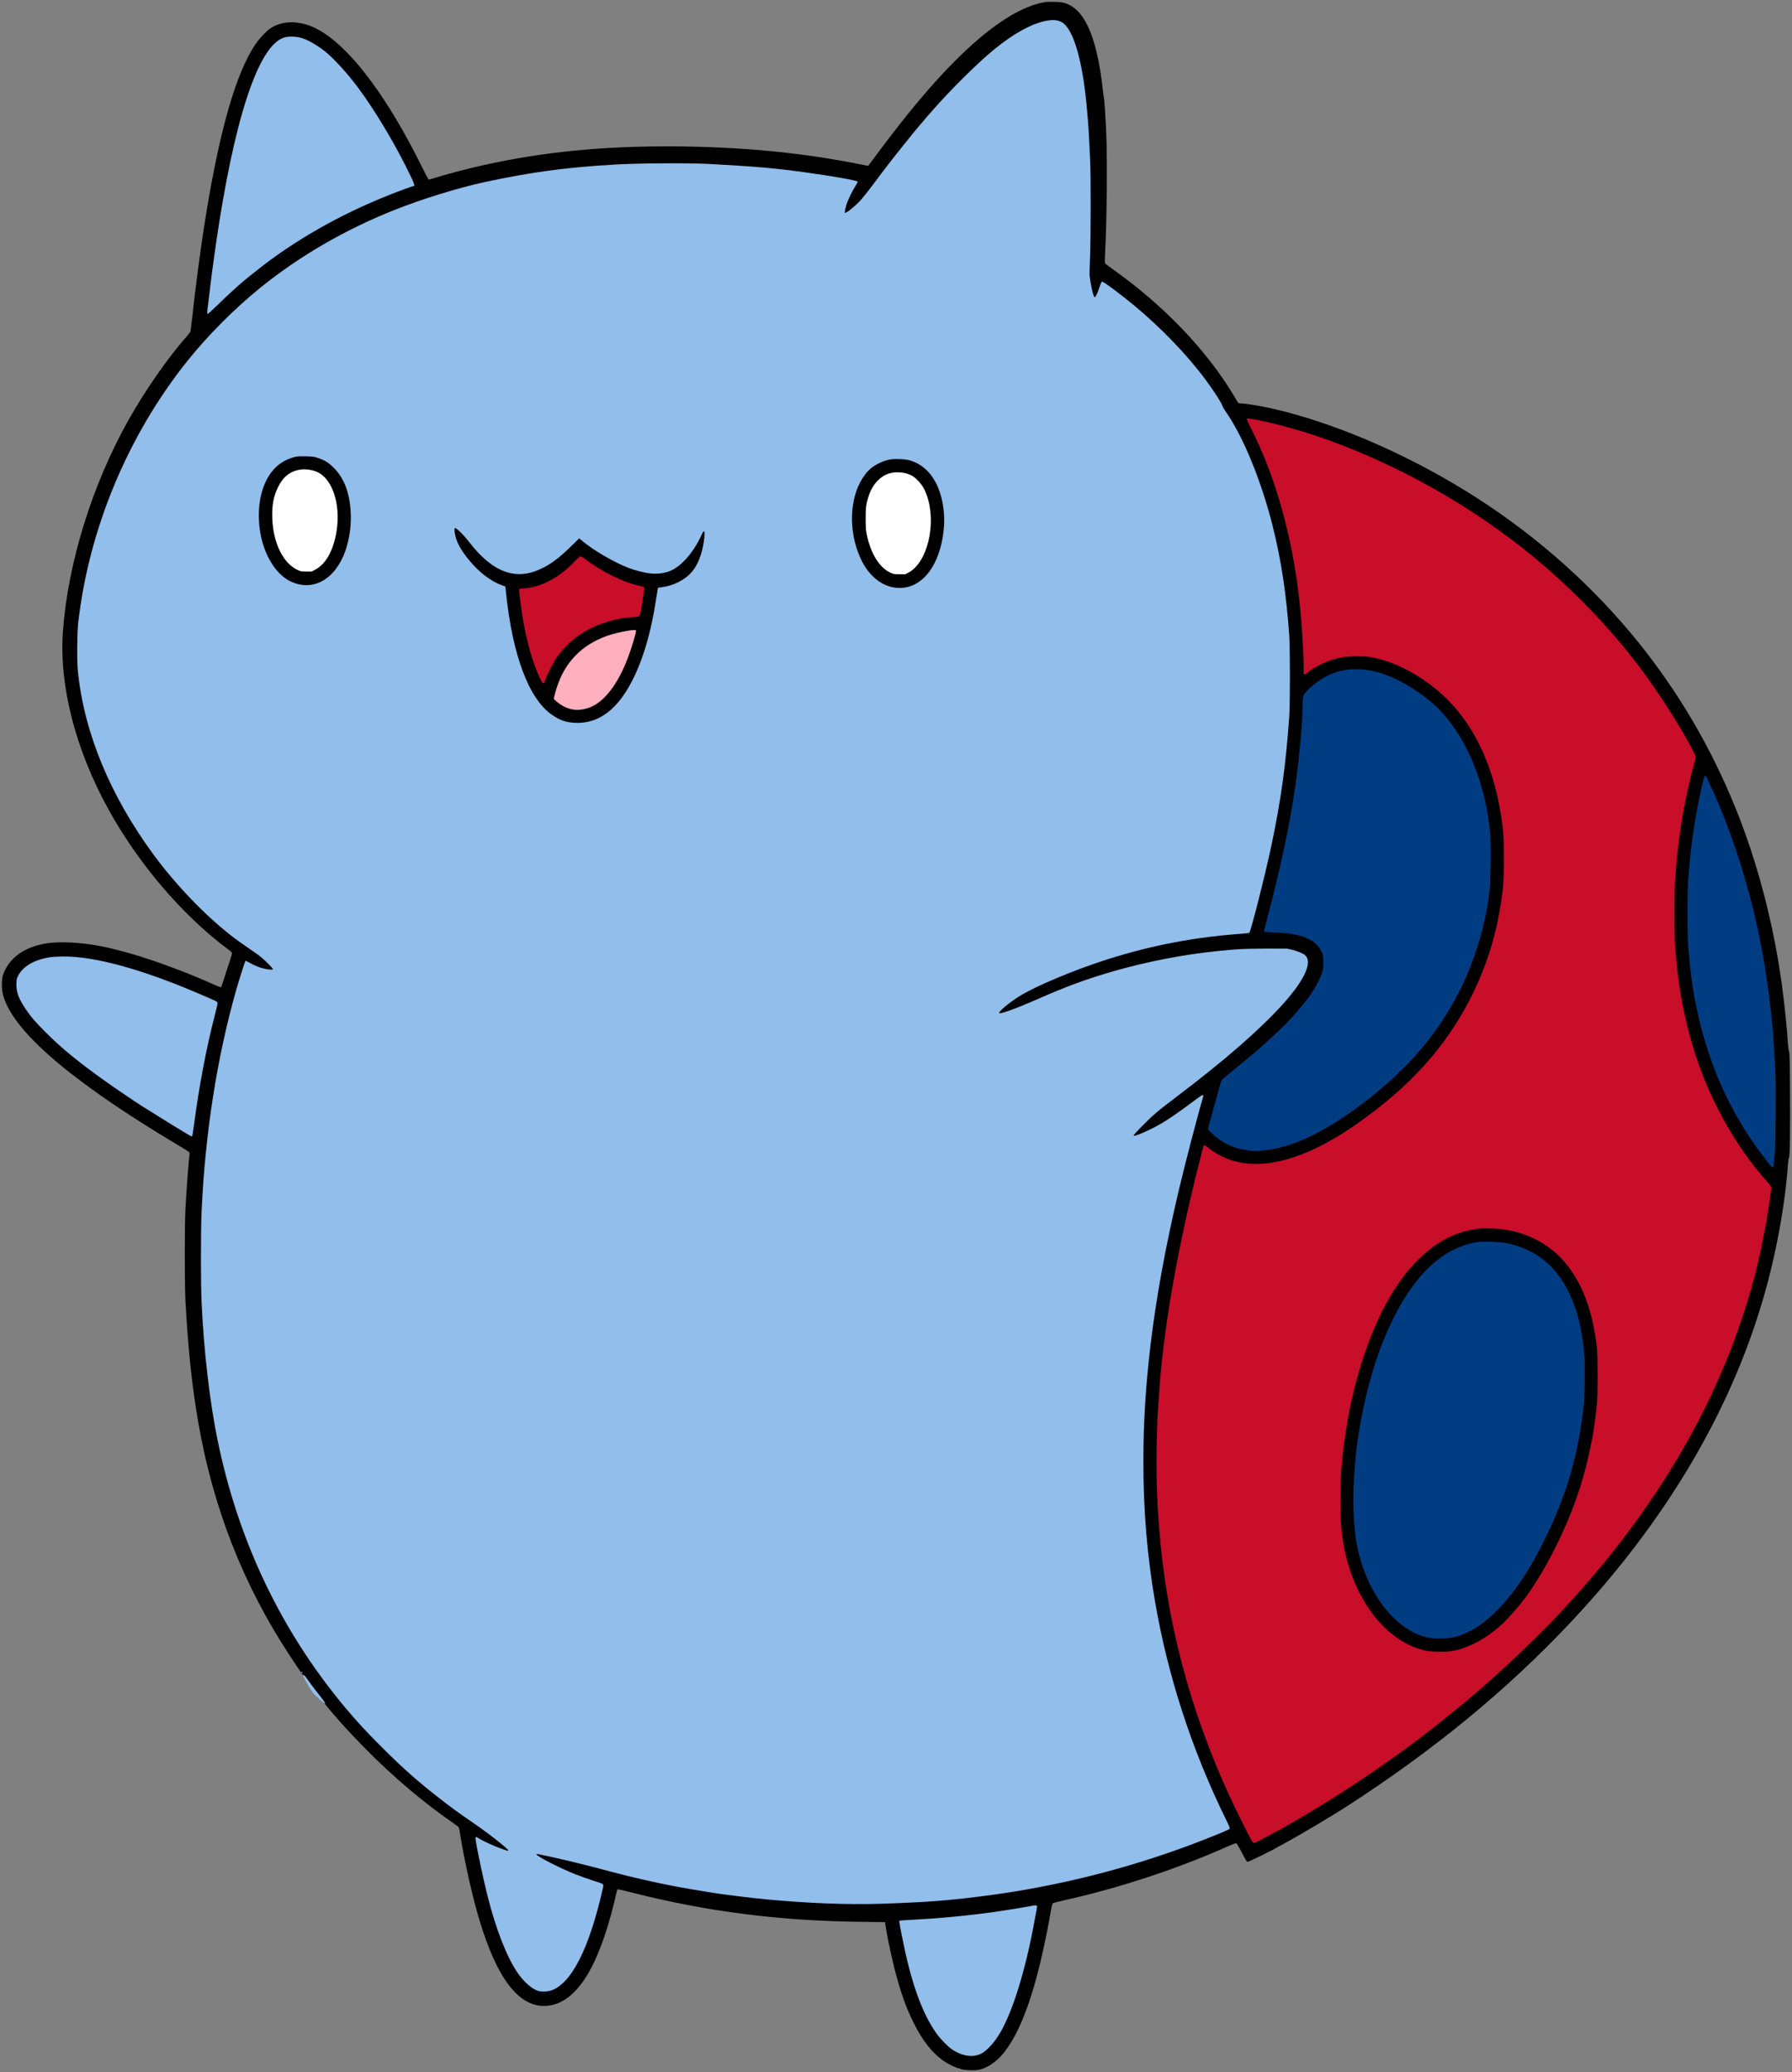 <?xml version="1.0" standalone="no"?>
<!DOCTYPE svg PUBLIC "-//W3C//DTD SVG 1.1//EN"
 "http://www.w3.org/Graphics/SVG/1.1/DTD/svg11.dtd">
<!-- Created with svg_stack (http://github.com/astraw/svg_stack) -->
<svg xmlns:sodipodi="http://sodipodi.sourceforge.net/DTD/sodipodi-0.dtd" xmlns="http://www.w3.org/2000/svg" version="1.1" width="1666.0" height="1926.0">
  <rect width="100%" height="100%" fill="#808080" stroke="none"/>
  <defs/>
  <g id="id0:id0" transform="matrix(1.25,0,0,1.25,0.0,0.0)"><g transform="translate(0,1540.8) scale(0.04,-0.04)" fill="#000000" stroke="none">
<path d="M19460 38484 c-351 -44 -792 -285 -1265 -690 -604 -518 -1216 -1220 -2034 -2334 l-18 -24 -214 42 c-1070 211 -2186 315 -3449 321 -1285 5 -2390 -105 -3490 -349 -309 -68 -731 -180 -948 -251 -34 -11 -66 -19 -72 -17 -5 2 -61 108 -125 236 -614 1242 -1258 2120 -1823 2489 -341 223 -700 261 -969 102 -87 -51 -227 -198 -311 -323 -348 -523 -642 -1531 -901 -3091 -62 -369 -145 -952 -195 -1367 -9 -71 -23 -183 -31 -250 -8 -68 -26 -226 -40 -353 -14 -126 -28 -242 -31 -256 -3 -15 -29 -53 -57 -85 -352 -395 -789 -1021 -1102 -1579 -673 -1202 -1122 -2650 -1215 -3920 -73 -1004 230 -2191 843 -3305 554 -1007 1374 -1970 2207 -2592 42 -31 82 -63 89 -72 11 -13 3 -46 -52 -208 -36 -106 -82 -247 -102 -313 -20 -66 -40 -123 -44 -127 -4 -4 -63 17 -131 48 -809 361 -1649 640 -2219 735 -319 53 -665 66 -883 34 -423 -63 -716 -275 -824 -595 -27 -82 -25 -268 5 -375 104 -368 466 -804 1096 -1320 61 -50 122 -99 136 -110 14 -11 107 -81 205 -156 460 -349 1056 -743 1744 -1154 146 -87 270 -164 277 -173 7 -8 10 -26 7 -41 -13 -80 -53 -601 -76 -1006 -16 -293 -16 -1418 0 -1720 49 -895 121 -1579 238 -2255 275 -1591 844 -3040 1710 -4350 157 -239 219 -329 244 -358 11 -13 20 -29 20 -35 1 -7 12 -25 26 -42 56 -67 175 -216 257 -325 199 -264 508 -612 861 -968 518 -524 1071 -991 1628 -1376 53 -37 99 -74 102 -84 3 -9 13 -62 21 -117 80 -504 235 -1192 364 -1615 322 -1061 716 -1581 1195 -1580 284 1 538 169 759 502 208 314 395 800 546 1418 22 91 43 182 47 203 3 21 13 41 20 44 8 3 121 -22 251 -56 1391 -355 2744 -529 4258 -547 l460 -6 12 -76 c52 -319 141 -721 227 -1017 93 -325 170 -527 292 -775 168 -341 357 -577 579 -725 82 -55 230 -124 265 -125 9 0 20 -4 25 -9 17 -17 196 -34 285 -26 178 14 373 135 526 326 285 357 522 973 724 1879 54 242 110 524 150 760 12 69 27 130 33 137 7 7 113 35 237 62 984 220 2042 566 2953 968 187 83 220 94 232 82 11 -12 92 -157 167 -302 13 -24 27 -37 40 -37 18 0 482 226 513 250 6 4 55 31 110 60 290 155 914 524 1230 728 1609 1041 2954 2146 4134 3397 1765 1873 2980 3913 3600 6050 236 815 404 1729 457 2495 4 52 12 101 18 109 17 21 24 495 19 1266 -4 539 -7 686 -18 710 -7 17 -16 77 -20 135 -17 285 -65 752 -115 1115 -152 1122 -460 2293 -865 3286 -457 1122 -1046 2126 -1789 3053 -835 1039 -1868 1964 -3021 2703 -1150 737 -2447 1317 -3611 1613 -291 74 -592 129 -779 142 l-39 3 -91 151 c-508 844 -1299 1669 -2250 2344 -71 50 -134 99 -139 107 -4 8 -3 104 3 216 31 549 41 1669 21 2187 -12 284 -36 666 -45 679 -3 5 -12 71 -20 148 -94 848 -284 1361 -571 1543 -99 62 -168 81 -314 85 -69 2 -141 1 -160 -1z m268 -381 c18 -9 49 -35 70 -58 172 -198 302 -670 376 -1369 32 -304 34 -321 51 -596 34 -560 37 -747 30 -1621 -9 -1108 -9 -1096 9 -1214 15 -99 59 -259 78 -282 6 -7 14 -10 19 -7 17 10 66 117 94 204 35 108 46 121 77 93 13 -11 88 -69 168 -129 803 -597 1503 -1326 1942 -2024 36 -58 68 -117 72 -132 3 -14 44 -83 90 -152 194 -289 388 -691 560 -1160 318 -864 512 -1824 586 -2901 17 -248 24 -1012 11 -1338 -37 -978 -183 -1986 -451 -3112 -112 -468 -275 -1093 -289 -1108 -4 -4 -36 -10 -72 -12 -266 -20 -369 -29 -549 -50 -663 -78 -1228 -195 -1865 -386 -660 -199 -1504 -548 -1825 -756 -163 -106 -375 -290 -375 -326 0 -43 355 80 785 273 999 447 2081 741 3200 870 329 37 833 70 1090 70 245 0 471 -35 581 -91 125 -62 144 -153 69 -333 -85 -204 -274 -448 -610 -790 -470 -477 -1040 -963 -1790 -1525 -316 -237 -488 -386 -686 -592 -91 -96 -134 -146 -134 -160 0 -40 308 85 545 221 158 92 278 174 656 452 50 37 95 65 99 63 5 -3 2 -29 -6 -58 -20 -72 -35 -126 -109 -397 -58 -216 -109 -410 -186 -710 -60 -234 -199 -822 -249 -1050 -28 -129 -55 -253 -60 -275 -57 -238 -205 -1053 -270 -1486 -148 -990 -218 -1892 -217 -2809 1 -1030 82 -1909 268 -2882 237 -1248 664 -2525 1237 -3701 91 -187 104 -220 91 -231 -34 -33 -796 -324 -1242 -475 -756 -256 -1627 -480 -2412 -620 -93 -17 -195 -35 -225 -41 -244 -45 -811 -122 -1145 -154 -357 -36 -346 -35 -825 -66 -360 -23 -995 -32 -1418 -21 -230 6 -484 16 -567 21 -493 33 -476 32 -820 65 -159 15 -305 32 -525 60 -239 31 -346 45 -365 50 -11 2 -69 11 -130 20 -534 78 -1321 245 -1905 405 -550 150 -1334 330 -1354 310 -12 -12 -19 -6 88 -76 118 -76 413 -226 601 -304 83 -34 249 -95 370 -136 121 -40 224 -80 229 -87 20 -31 -149 -665 -254 -954 -148 -404 -298 -670 -473 -840 -215 -208 -411 -227 -626 -58 -278 218 -555 835 -776 1725 -90 362 -212 967 -198 981 4 4 82 -30 173 -74 159 -79 452 -189 465 -175 12 11 -8 34 -90 105 -184 157 -400 319 -727 543 -829 569 -1624 1297 -2284 2091 -126 152 -156 190 -298 374 -517 672 -1016 1531 -1353 2328 -468 1111 -758 2270 -893 3569 -5 54 -14 140 -19 190 -64 618 -86 1100 -86 1868 0 712 12 1020 65 1675 89 1095 307 2310 594 3301 60 208 147 482 159 501 5 9 24 2 65 -23 108 -65 260 -114 400 -129 l62 -6 0 24 c0 18 -25 50 -82 109 -101 102 -184 168 -348 278 -752 502 -1487 1263 -2055 2125 -614 933 -1002 1911 -1124 2835 -32 240 -36 312 -36 635 1 292 4 366 23 520 44 346 93 633 158 915 180 777 421 1459 764 2155 246 498 488 907 782 1317 319 446 570 741 967 1138 574 574 1110 990 1811 1407 1258 748 2784 1235 4485 1433 331 39 546 57 1110 92 262 16 1448 16 1720 0 110 -7 279 -17 375 -23 256 -15 619 -45 825 -69 282 -32 385 -45 595 -75 254 -37 412 -62 585 -93 61 -11 142 -26 180 -33 39 -7 75 -16 82 -21 8 -7 0 -28 -31 -76 -85 -131 -154 -290 -187 -429 -28 -116 -21 -123 62 -66 153 104 286 239 424 428 676 929 1422 1793 2025 2346 500 459 938 728 1265 778 78 12 211 4 253 -16z m-14155 -299 c546 -133 1296 -1061 2003 -2478 92 -184 112 -232 102 -241 -7 -7 -92 -40 -188 -75 -1320 -476 -2527 -1229 -3496 -2183 -61 -60 -114 -105 -117 -100 -3 5 0 61 8 124 8 63 26 209 40 324 238 1962 568 3427 935 4150 116 230 256 403 370 458 95 46 211 54 343 21z m17877 -7124 c627 -123 1473 -413 2240 -767 845 -391 1608 -845 2380 -1417 381 -282 867 -699 1263 -1085 119 -116 441 -458 592 -631 460 -524 873 -1087 1228 -1676 111 -184 287 -495 340 -600 l26 -52 -20 -68 c-20 -69 -94 -360 -123 -484 -43 -181 -96 -471 -150 -810 -86 -539 -130 -1300 -108 -1874 17 -448 48 -762 113 -1161 188 -1150 603 -2169 1242 -3050 98 -134 283 -366 365 -457 33 -37 66 -76 71 -87 8 -14 4 -68 -14 -203 -143 -1039 -410 -2040 -800 -2998 -239 -587 -565 -1244 -893 -1800 -194 -331 -506 -810 -696 -1073 -39 -54 -84 -117 -100 -140 -53 -74 -267 -360 -321 -427 -28 -36 -96 -121 -151 -190 -391 -494 -795 -941 -1349 -1495 -613 -613 -1098 -1046 -1760 -1573 -66 -52 -138 -110 -161 -128 -23 -18 -63 -50 -90 -70 -912 -700 -1779 -1275 -2704 -1796 -334 -188 -541 -293 -557 -282 -19 12 -35 40 -159 284 -897 1758 -1433 3622 -1579 5495 -8 105 -19 244 -25 310 -23 286 -34 968 -21 1414 6 240 16 488 21 551 5 63 14 189 20 280 13 193 54 628 74 785 8 61 17 137 21 170 8 79 48 371 65 480 5 33 19 121 30 195 78 516 206 1171 365 1870 73 321 261 1070 271 1080 5 5 46 -19 94 -55 209 -157 421 -238 714 -272 120 -14 156 -15 275 -4 363 34 646 119 1036 311 375 185 659 370 1173 769 253 195 658 579 871 826 822 949 1305 2093 1412 3340 15 180 15 699 0 880 -80 940 -388 1766 -875 2350 -76 91 -252 269 -339 342 -192 162 -488 353 -687 446 -631 294 -1198 277 -1696 -51 -51 -33 -95 -65 -99 -71 -18 -31 -25 15 -25 172 0 591 -72 1337 -191 1982 -160 871 -449 1758 -784 2402 -40 78 -71 144 -67 147 8 9 66 0 242 -34z m1999 -4635 c306 -54 614 -194 951 -434 407 -289 701 -660 933 -1177 173 -386 309 -903 347 -1324 5 -63 15 -169 21 -235 13 -138 7 -571 -10 -770 -89 -1017 -459 -1991 -1066 -2805 -329 -441 -695 -808 -1206 -1208 -669 -524 -1246 -824 -1778 -924 -162 -31 -404 -30 -544 0 -110 24 -255 79 -331 125 -150 91 -292 221 -283 260 3 19 125 460 215 782 l27 100 60 48 c33 27 112 91 175 142 598 484 996 861 1276 1205 136 168 224 301 294 445 86 177 111 295 91 438 -37 268 -291 439 -706 476 -60 6 -172 11 -248 13 -76 1 -141 6 -143 10 -3 4 18 90 45 190 82 302 229 900 286 1163 14 66 32 147 40 180 8 33 36 175 64 315 44 224 70 375 126 725 19 116 41 286 60 450 8 72 19 164 25 205 24 171 69 793 70 968 0 172 9 200 86 277 132 132 350 268 512 320 171 55 431 72 611 40z m6306 -2065 c58 -115 151 -330 252 -580 324 -802 561 -1616 727 -2490 50 -268 119 -694 131 -820 3 -36 11 -90 16 -120 14 -79 46 -402 64 -640 8 -113 20 -245 25 -295 41 -363 40 -1838 -1 -2097 -6 -38 -14 -70 -19 -73 -25 -15 -345 418 -522 705 -519 845 -856 1844 -973 2885 -8 72 -19 168 -25 215 -45 375 -50 1223 -10 1670 42 475 92 828 176 1255 27 137 94 438 100 447 12 19 26 4 59 -62z m-30307 -3270 c429 -46 975 -189 1612 -423 275 -101 931 -376 959 -402 11 -11 5 -45 -38 -212 -161 -632 -329 -1523 -402 -2138 -6 -55 -15 -104 -19 -109 -9 -9 -284 153 -625 367 -104 66 -223 140 -262 165 -40 25 -73 49 -73 53 0 5 -6 9 -12 9 -12 0 -370 238 -598 397 -470 328 -980 751 -1228 1020 -362 391 -504 694 -424 901 54 140 199 260 386 322 168 55 474 76 724 50z m17808 -17645 c4 -8 -3 -68 -15 -133 -203 -1106 -438 -1859 -710 -2273 -84 -128 -154 -206 -234 -263 -88 -61 -138 -78 -228 -78 -335 1 -639 293 -892 858 -91 203 -196 519 -272 824 -73 287 -172 781 -161 799 3 5 83 11 178 15 193 8 419 22 578 36 298 26 359 32 525 51 180 20 423 51 545 69 110 17 501 82 570 95 91 17 110 17 116 0z"/>
<path d="M5500 30046 c-126 -28 -222 -73 -325 -151 -181 -138 -314 -392 -360 -690 -26 -163 -16 -497 18 -650 70 -314 182 -534 361 -710 151 -150 311 -218 511 -217 179 1 321 63 462 202 194 192 318 479 363 842 19 148 9 446 -20 578 -56 264 -149 450 -296 591 -113 109 -234 173 -383 205 -80 17 -255 17 -331 0z m283 -281 c37 -8 95 -29 128 -47 217 -115 349 -424 349 -817 0 -462 -187 -876 -440 -972 -83 -32 -202 -24 -293 18 -262 123 -446 530 -447 988 0 322 78 556 237 706 125 119 287 162 466 124z"/>
<path d="M16580 30000 c-290 -36 -530 -240 -658 -557 -155 -387 -120 -951 84 -1352 133 -261 308 -422 534 -492 110 -35 285 -33 388 4 105 37 174 81 268 172 166 162 283 403 346 715 20 101 23 145 23 355 0 214 -3 252 -24 350 -81 380 -257 630 -528 750 -112 50 -292 73 -433 55z m324 -315 c103 -42 206 -148 269 -275 211 -428 127 -1133 -172 -1431 -73 -72 -129 -104 -213 -119 -308 -57 -604 307 -668 824 -15 120 -7 392 14 486 54 235 156 402 297 487 84 50 146 63 284 60 105 -3 129 -7 189 -32z"/>
<path d="M8437 28723 c-19 -19 5 -177 41 -269 81 -204 361 -540 570 -682 91 -62 265 -152 294 -152 32 0 46 -34 52 -130 11 -146 53 -442 92 -649 159 -841 425 -1394 787 -1635 164 -109 270 -141 467 -140 150 0 220 14 352 69 370 156 676 582 894 1241 98 299 189 694 235 1029 13 88 27 166 32 173 5 6 29 12 52 12 72 0 229 46 322 94 217 112 353 287 432 555 60 200 83 568 30 471 -4 -8 -38 -76 -74 -151 -127 -262 -288 -470 -451 -579 -297 -198 -744 -121 -1341 232 -147 86 -360 236 -398 278 -46 51 -45 52 -203 -101 -304 -295 -529 -441 -772 -502 -115 -28 -274 -28 -385 2 -238 63 -476 244 -710 541 -113 144 -181 217 -246 266 -47 34 -60 39 -72 27z m2462 -632 c314 -226 653 -393 953 -470 96 -24 103 -28 106 -53 4 -31 -62 -430 -77 -471 -10 -25 -14 -27 -73 -27 -75 0 -292 -32 -403 -59 -250 -61 -475 -163 -673 -304 -98 -69 -273 -239 -348 -337 -78 -102 -168 -259 -219 -382 -63 -151 -66 -153 -100 -87 -177 351 -327 963 -390 1587 -7 72 -17 65 115 82 320 40 604 195 895 489 55 56 104 101 109 101 5 0 52 -31 105 -69z m905 -1310 c3 -5 -12 -69 -34 -142 -138 -472 -285 -779 -484 -1012 -229 -267 -537 -355 -793 -227 -58 30 -151 100 -166 126 -19 34 47 253 128 421 74 155 156 270 277 390 166 164 358 280 589 357 101 34 312 81 394 89 77 7 84 7 89 -2z"/>
<path d="M27460 15693 c-351 -56 -630 -180 -910 -403 -130 -104 -353 -339 -472 -497 -385 -514 -687 -1198 -903 -2048 -75 -295 -146 -651 -184 -935 -7 -47 -16 -114 -21 -150 -47 -344 -75 -839 -66 -1168 16 -611 105 -1042 300 -1468 299 -654 770 -1089 1304 -1206 141 -31 405 -30 547 2 736 164 1419 907 2004 2181 283 617 430 1084 571 1814 11 57 44 288 59 415 32 269 36 342 36 725 -1 357 -3 419 -24 580 -113 891 -428 1501 -956 1854 -232 156 -535 266 -820 300 -84 10 -410 13 -465 4z m442 -283 c506 -78 857 -295 1124 -695 205 -308 330 -687 400 -1210 32 -239 28 -931 -6 -1200 -5 -38 -17 -126 -25 -195 -52 -397 -198 -999 -335 -1380 -173 -477 -426 -1007 -678 -1415 -333 -539 -708 -927 -1070 -1109 -497 -249 -988 -154 -1409 271 -300 303 -527 744 -638 1239 -49 216 -71 434 -81 769 -7 242 7 679 26 805 5 36 14 120 20 188 38 419 158 1029 296 1499 163 557 394 1083 642 1463 351 537 802 887 1237 960 39 7 88 16 110 20 75 15 258 10 387 -10z"/>
</g>
</g>
  <g id="id1:id1" transform="matrix(1.25,0,0,1.25,0.0,0.0)"><g transform="translate(0,1540.8) scale(0.04,-0.04)" fill="#c80e28" stroke="none">
<path d="M23180 30729 c0 -6 38 -86 84 -178 416 -824 707 -1803 860 -2896 33 -238 72 -635 85 -865 6 -102 16 -270 22 -375 5 -104 10 -239 9 -300 -1 -60 -1 -116 -1 -122 2 -21 28 -15 63 15 136 117 379 232 602 284 113 26 398 36 532 19 480 -63 1057 -373 1479 -796 520 -521 863 -1271 1000 -2190 39 -265 50 -429 49 -780 0 -418 -22 -652 -95 -1040 -184 -975 -619 -1887 -1263 -2650 -209 -247 -508 -544 -746 -742 -41 -34 -111 -92 -155 -128 -135 -112 -412 -317 -579 -429 -868 -583 -1623 -791 -2211 -610 -170 53 -317 131 -451 240 -30 24 -60 44 -68 44 -17 0 -11 22 -111 -375 -407 -1615 -661 -3091 -735 -4270 -6 -93 -15 -226 -20 -295 -23 -315 -33 -934 -22 -1331 12 -384 17 -485 47 -869 135 -1713 570 -3361 1312 -4970 91 -197 320 -662 385 -779 56 -103 39 -103 225 -6 985 513 2290 1364 3203 2090 472 375 589 472 925 765 464 405 1114 1030 1419 1365 60 66 159 174 220 240 109 118 252 280 331 375 22 26 85 101 140 166 183 216 323 393 538 679 179 238 226 301 286 389 188 273 267 390 369 547 744 1152 1295 2355 1651 3604 103 361 169 648 270 1170 17 83 68 413 81 515 6 52 16 119 21 148 11 66 7 73 -81 172 -531 599 -979 1369 -1265 2175 -152 428 -277 927 -344 1370 -12 77 -26 167 -31 200 -12 69 -44 381 -62 600 -16 194 -16 1085 0 1295 53 698 138 1252 283 1850 27 113 61 242 74 286 14 45 25 94 25 109 0 61 -326 627 -606 1050 -227 344 -411 598 -645 890 -456 569 -1006 1135 -1584 1631 -121 104 -385 319 -465 379 -15 11 -87 65 -161 121 -1072 804 -2305 1459 -3559 1889 -357 122 -855 257 -1143 310 -153 28 -187 30 -187 14z m4784 -15064 c440 -62 845 -276 1117 -593 332 -384 527 -894 611 -1597 18 -150 18 -893 0 -1065 -38 -368 -80 -630 -152 -943 -125 -549 -279 -993 -529 -1527 -227 -485 -489 -923 -730 -1225 -83 -104 -251 -292 -318 -356 -283 -271 -617 -460 -928 -525 -70 -15 -130 -19 -270 -18 -189 0 -268 13 -420 66 -639 221 -1168 945 -1349 1848 -24 119 -35 202 -56 405 -26 254 -21 895 10 1180 5 50 14 137 20 195 29 278 106 748 165 995 8 33 26 110 40 170 136 572 356 1165 592 1599 190 347 369 594 602 827 347 346 708 530 1136 579 100 11 326 4 459 -15z"/>
<path d="M10675 28073 c-244 -256 -540 -428 -820 -477 -50 -9 -113 -16 -142 -16 -28 0 -55 -4 -58 -10 -14 -22 47 -469 101 -740 75 -376 183 -719 302 -955 41 -83 56 -80 88 20 31 96 148 322 221 425 125 174 307 340 505 459 243 145 587 251 873 267 137 7 142 9 154 46 23 73 87 488 79 510 -3 7 -37 19 -79 27 -280 51 -723 268 -1026 503 -34 26 -70 48 -80 47 -10 -1 -63 -48 -118 -106z"/>
</g>
</g>
  <g id="id2:id2" transform="matrix(1.25,0,0,1.25,0.0,0.0)"><g transform="translate(0,1540.8) scale(0.04,-0.04)" fill="#ffffff" stroke="none">
<path d="M5584 29790 c-188 -29 -320 -132 -414 -325 -85 -173 -116 -343 -107 -584 17 -456 199 -827 467 -955 59 -28 74 -31 165 -31 l100 0 73 39 c197 105 339 369 393 731 71 479 -76 935 -346 1073 -90 46 -231 68 -331 52z"/>
<path d="M16551 29724 c-182 -49 -329 -206 -401 -430 -47 -146 -55 -211 -54 -424 0 -161 4 -213 22 -295 76 -351 229 -599 431 -698 62 -30 72 -32 176 -32 l110 0 63 34 c346 188 517 902 339 1421 -41 118 -83 193 -156 272 -71 78 -122 112 -214 143 -88 29 -226 33 -316 9z"/>
</g>
</g>
  <g id="id3:id3" transform="matrix(1.25,0,0,1.25,0.0,0.0)"><g transform="translate(0,1540.8) scale(0.04,-0.04)" fill="#ffafbe" stroke="none">
<path d="M11730 26803 c-19 -2 -93 -15 -165 -29 -518 -100 -904 -374 -1112 -789 -54 -106 -108 -253 -135 -364 l-22 -91 29 -31 c17 -17 59 -50 95 -74 171 -114 351 -131 553 -53 259 99 512 426 690 889 81 209 174 520 162 539 -6 10 -25 10 -95 3z"/>
</g>
</g>
  <g id="id4:id4" transform="matrix(1.25,0,0,1.25,0.0,0.0)"><g transform="translate(0,1540.8) scale(0.04,-0.04)" fill="#003c82" stroke="none">
<path d="M25005 26064 c-251 -45 -488 -171 -679 -361 -99 -99 -106 -118 -106 -292 0 -135 -16 -435 -30 -561 -6 -52 -17 -169 -25 -260 -81 -903 -285 -1958 -621 -3214 -25 -92 -42 -172 -37 -176 4 -4 80 -10 168 -13 534 -17 795 -126 906 -377 21 -49 24 -69 24 -180 -1 -111 -4 -134 -28 -204 -84 -241 -243 -473 -559 -822 -105 -116 -161 -171 -417 -409 -103 -96 -244 -222 -291 -259 -21 -17 -125 -103 -232 -191 -106 -88 -205 -169 -219 -180 -81 -62 -135 -110 -146 -130 -12 -22 -51 -158 -189 -663 l-67 -244 59 -60 c130 -133 312 -242 488 -293 49 -14 149 -33 223 -42 126 -16 142 -15 286 2 313 37 600 130 947 308 619 317 1377 912 1871 1468 325 366 607 782 821 1214 268 540 467 1195 533 1755 3 19 9 73 15 120 17 135 24 798 11 979 -65 842 -356 1636 -800 2181 -119 146 -180 209 -301 310 -378 314 -774 519 -1129 586 -148 28 -348 31 -476 8z"/>
<path d="M31690 24080 c-12 -23 -75 -299 -119 -521 -69 -352 -130 -779 -156 -1094 -8 -93 -20 -228 -26 -300 -16 -172 -16 -1048 -1 -1215 7 -69 19 -201 27 -295 68 -766 266 -1561 560 -2250 192 -449 484 -953 764 -1319 42 -55 105 -137 140 -183 86 -113 97 -112 105 15 3 53 11 138 17 187 16 127 23 1261 10 1505 -20 375 -41 696 -51 800 -6 58 -18 170 -25 250 -28 281 -118 921 -155 1100 -5 25 -21 108 -36 185 -187 1002 -550 2148 -947 2985 -27 58 -56 120 -63 138 -16 37 -29 40 -44 12z"/>
<path d="M27455 15429 c-167 -25 -411 -119 -560 -213 -269 -171 -495 -403 -719 -736 -258 -383 -508 -943 -666 -1495 -140 -487 -229 -927 -295 -1460 -15 -125 -36 -402 -47 -637 -13 -278 -3 -584 27 -853 109 -985 694 -1823 1366 -1960 130 -27 393 -17 512 19 276 83 495 223 758 485 316 315 599 732 878 1296 422 851 639 1596 742 2545 15 146 22 709 10 882 -66 969 -423 1663 -1007 1956 -152 76 -262 114 -449 154 -104 22 -449 33 -550 17z"/>
</g>
</g>
  <g id="id5:id5" transform="matrix(1.25,0,0,1.25,0.0,0.0)"><g transform="translate(0,1540.8) scale(0.04,-0.04)" fill="#91beeb" stroke="none">
<path d="M19495 38140 c-271 -36 -634 -230 -1010 -539 -332 -272 -835 -774 -1200 -1195 -144 -167 -279 -325 -315 -371 -14 -18 -88 -110 -165 -206 -182 -225 -371 -469 -575 -744 -90 -121 -200 -258 -244 -304 -111 -115 -256 -229 -275 -217 -9 6 9 96 35 174 25 76 108 245 159 322 25 40 44 78 42 84 -8 21 -496 107 -1002 176 -540 74 -915 107 -1735 151 -389 22 -1339 16 -1780 -10 -911 -53 -1548 -139 -2419 -326 -485 -105 -1167 -315 -1676 -518 -920 -366 -1761 -853 -2495 -1446 -482 -390 -975 -885 -1356 -1361 -1110 -1388 -1836 -3133 -2031 -4880 -21 -193 -24 -692 -5 -885 114 -1143 601 -2320 1416 -3425 404 -548 948 -1115 1437 -1495 95 -74 215 -160 479 -341 107 -74 308 -270 293 -285 -15 -15 -146 5 -243 37 -41 14 -117 47 -168 75 -51 27 -94 49 -97 49 -7 0 -113 -334 -176 -553 -356 -1255 -575 -2657 -641 -4112 -16 -355 -16 -1338 0 -1685 42 -906 152 -1856 298 -2564 386 -1878 1180 -3542 2371 -4968 212 -253 397 -454 682 -738 386 -386 654 -623 1049 -932 237 -186 342 -262 669 -488 298 -206 652 -485 635 -502 -21 -21 -461 164 -566 237 -40 29 -49 20 -42 -37 22 -162 147 -753 222 -1047 159 -624 351 -1116 551 -1415 115 -171 264 -304 389 -347 57 -19 178 -15 247 10 373 131 701 777 951 1874 26 111 38 98 -161 162 -98 31 -259 89 -358 128 -279 110 -726 341 -710 366 6 10 22 7 330 -61 249 -54 666 -158 1055 -262 390 -104 809 -200 1215 -277 179 -34 309 -56 700 -119 185 -30 708 -94 975 -119 745 -71 1510 -101 2117 -82 403 13 853 35 1039 51 63 6 167 15 232 20 335 29 846 95 1222 156 1117 182 2223 475 3265 864 357 134 728 285 739 302 7 12 -7 50 -59 154 -642 1305 -1089 2676 -1329 4074 -147 855 -216 1683 -216 2593 0 731 39 1370 130 2152 103 874 278 1837 525 2885 119 505 363 1440 449 1725 25 79 10 79 -104 -6 -379 -282 -499 -365 -673 -468 -193 -113 -489 -243 -509 -223 -6 6 51 71 164 184 211 213 283 273 676 571 860 652 1508 1217 1933 1687 412 457 563 793 410 918 -37 30 -143 73 -232 95 l-94 22 -410 0 c-407 -1 -485 -5 -895 -46 -614 -61 -1313 -197 -1930 -375 -500 -144 -867 -280 -1404 -516 -367 -162 -679 -277 -714 -263 -35 13 176 193 362 309 307 193 1033 497 1647 692 836 265 1635 416 2535 479 50 4 97 10 103 15 27 16 302 1102 411 1620 179 850 266 1479 332 2395 17 241 17 1266 0 1510 -54 780 -149 1403 -312 2052 -208 824 -547 1651 -860 2098 -35 50 -67 105 -72 124 -15 52 -158 275 -309 478 -341 461 -820 959 -1324 1379 -259 215 -583 456 -604 449 -10 -3 -28 -44 -49 -108 -34 -106 -71 -182 -87 -182 -18 0 -55 138 -77 280 l-21 140 12 335 c14 407 15 1506 1 1795 -26 558 -34 680 -66 1020 -71 752 -211 1285 -389 1483 -78 86 -169 112 -320 92z m-13572 -8137 c123 -43 189 -85 287 -183 183 -183 286 -447 309 -792 17 -261 -17 -519 -99 -753 -189 -533 -611 -764 -1025 -559 -235 116 -430 398 -525 760 -81 312 -76 678 16 952 106 319 300 517 579 593 57 16 97 18 220 16 138 -3 157 -6 238 -34z m10982 -38 c215 -59 384 -203 499 -425 116 -226 171 -535 147 -827 -50 -588 -306 -1011 -667 -1103 -333 -85 -669 103 -859 480 -233 463 -245 1062 -30 1467 47 89 112 178 167 229 91 86 234 159 368 189 83 19 291 13 375 -10z m-8322 -1358 c34 -34 99 -110 144 -168 430 -557 860 -717 1328 -495 189 89 343 204 567 424 l147 144 73 -60 c208 -171 574 -383 837 -486 122 -48 300 -94 416 -106 113 -13 236 0 339 36 216 75 451 336 607 672 22 48 43 81 49 77 14 -9 12 -82 -5 -200 -32 -224 -110 -424 -213 -547 -131 -157 -346 -267 -577 -296 l-60 -7 -7 -35 c-4 -19 -21 -125 -38 -235 -143 -923 -441 -1647 -820 -1989 -201 -181 -422 -264 -675 -253 -171 7 -281 45 -433 150 -428 294 -733 1105 -853 2268 l-12 116 -51 18 c-171 60 -342 175 -497 332 -176 178 -314 377 -363 524 -27 81 -43 178 -32 204 5 15 9 14 36 -5 17 -12 58 -49 93 -83z"/>
<path d="M5279 37821 c-482 -154 -935 -1543 -1273 -3901 -52 -359 -79 -567 -131 -1010 -9 -69 -18 -146 -21 -171 -3 -29 -1 -49 5 -54 7 -4 84 65 184 163 194 190 439 413 552 502 18 14 86 68 151 120 707 568 1558 1055 2489 1425 210 83 434 165 453 165 28 0 16 44 -52 185 -282 587 -651 1205 -985 1655 -193 259 -466 557 -616 671 -174 133 -328 218 -453 250 -96 24 -226 25 -303 0z"/>
<path d="M930 20725 c-297 -46 -507 -170 -597 -352 -25 -52 -28 -68 -28 -158 0 -145 43 -260 169 -448 100 -150 174 -236 375 -437 304 -304 603 -549 1116 -914 168 -120 544 -375 673 -457 336 -212 825 -513 904 -556 13 -7 26 -9 31 -4 4 4 18 90 32 192 95 730 233 1456 391 2064 26 99 48 193 48 210 1 35 14 28 -274 152 -1094 475 -1995 726 -2595 722 -88 -1 -198 -7 -245 -14z"/>
<path d="M5600 7430 c0 -5 7 -10 16 -10 8 0 12 5 9 10 -3 6 -10 10 -16 10 -5 0 -9 -4 -9 -10z"/>
<path d="M5636 7382 c-4 -6 10 -42 30 -79 98 -182 137 -242 186 -289 77 -73 158 -144 180 -155 18 -10 19 -9 7 13 -10 19 -107 146 -242 318 -15 19 -43 58 -61 85 -57 83 -92 120 -100 107z"/>
<path d="M19209 3096 c-6 -6 -471 -83 -702 -116 -380 -55 -900 -108 -1247 -130 -91 -5 -248 -15 -350 -21 -102 -6 -186 -12 -188 -14 -10 -10 87 -499 154 -773 145 -593 328 -1039 550 -1342 68 -92 202 -228 274 -277 186 -125 386 -157 537 -83 114 56 257 212 366 402 231 402 459 1138 621 2008 14 74 34 180 44 235 11 55 17 103 15 108 -4 7 -66 10 -74 3z"/>
</g>
</g>
</svg>
